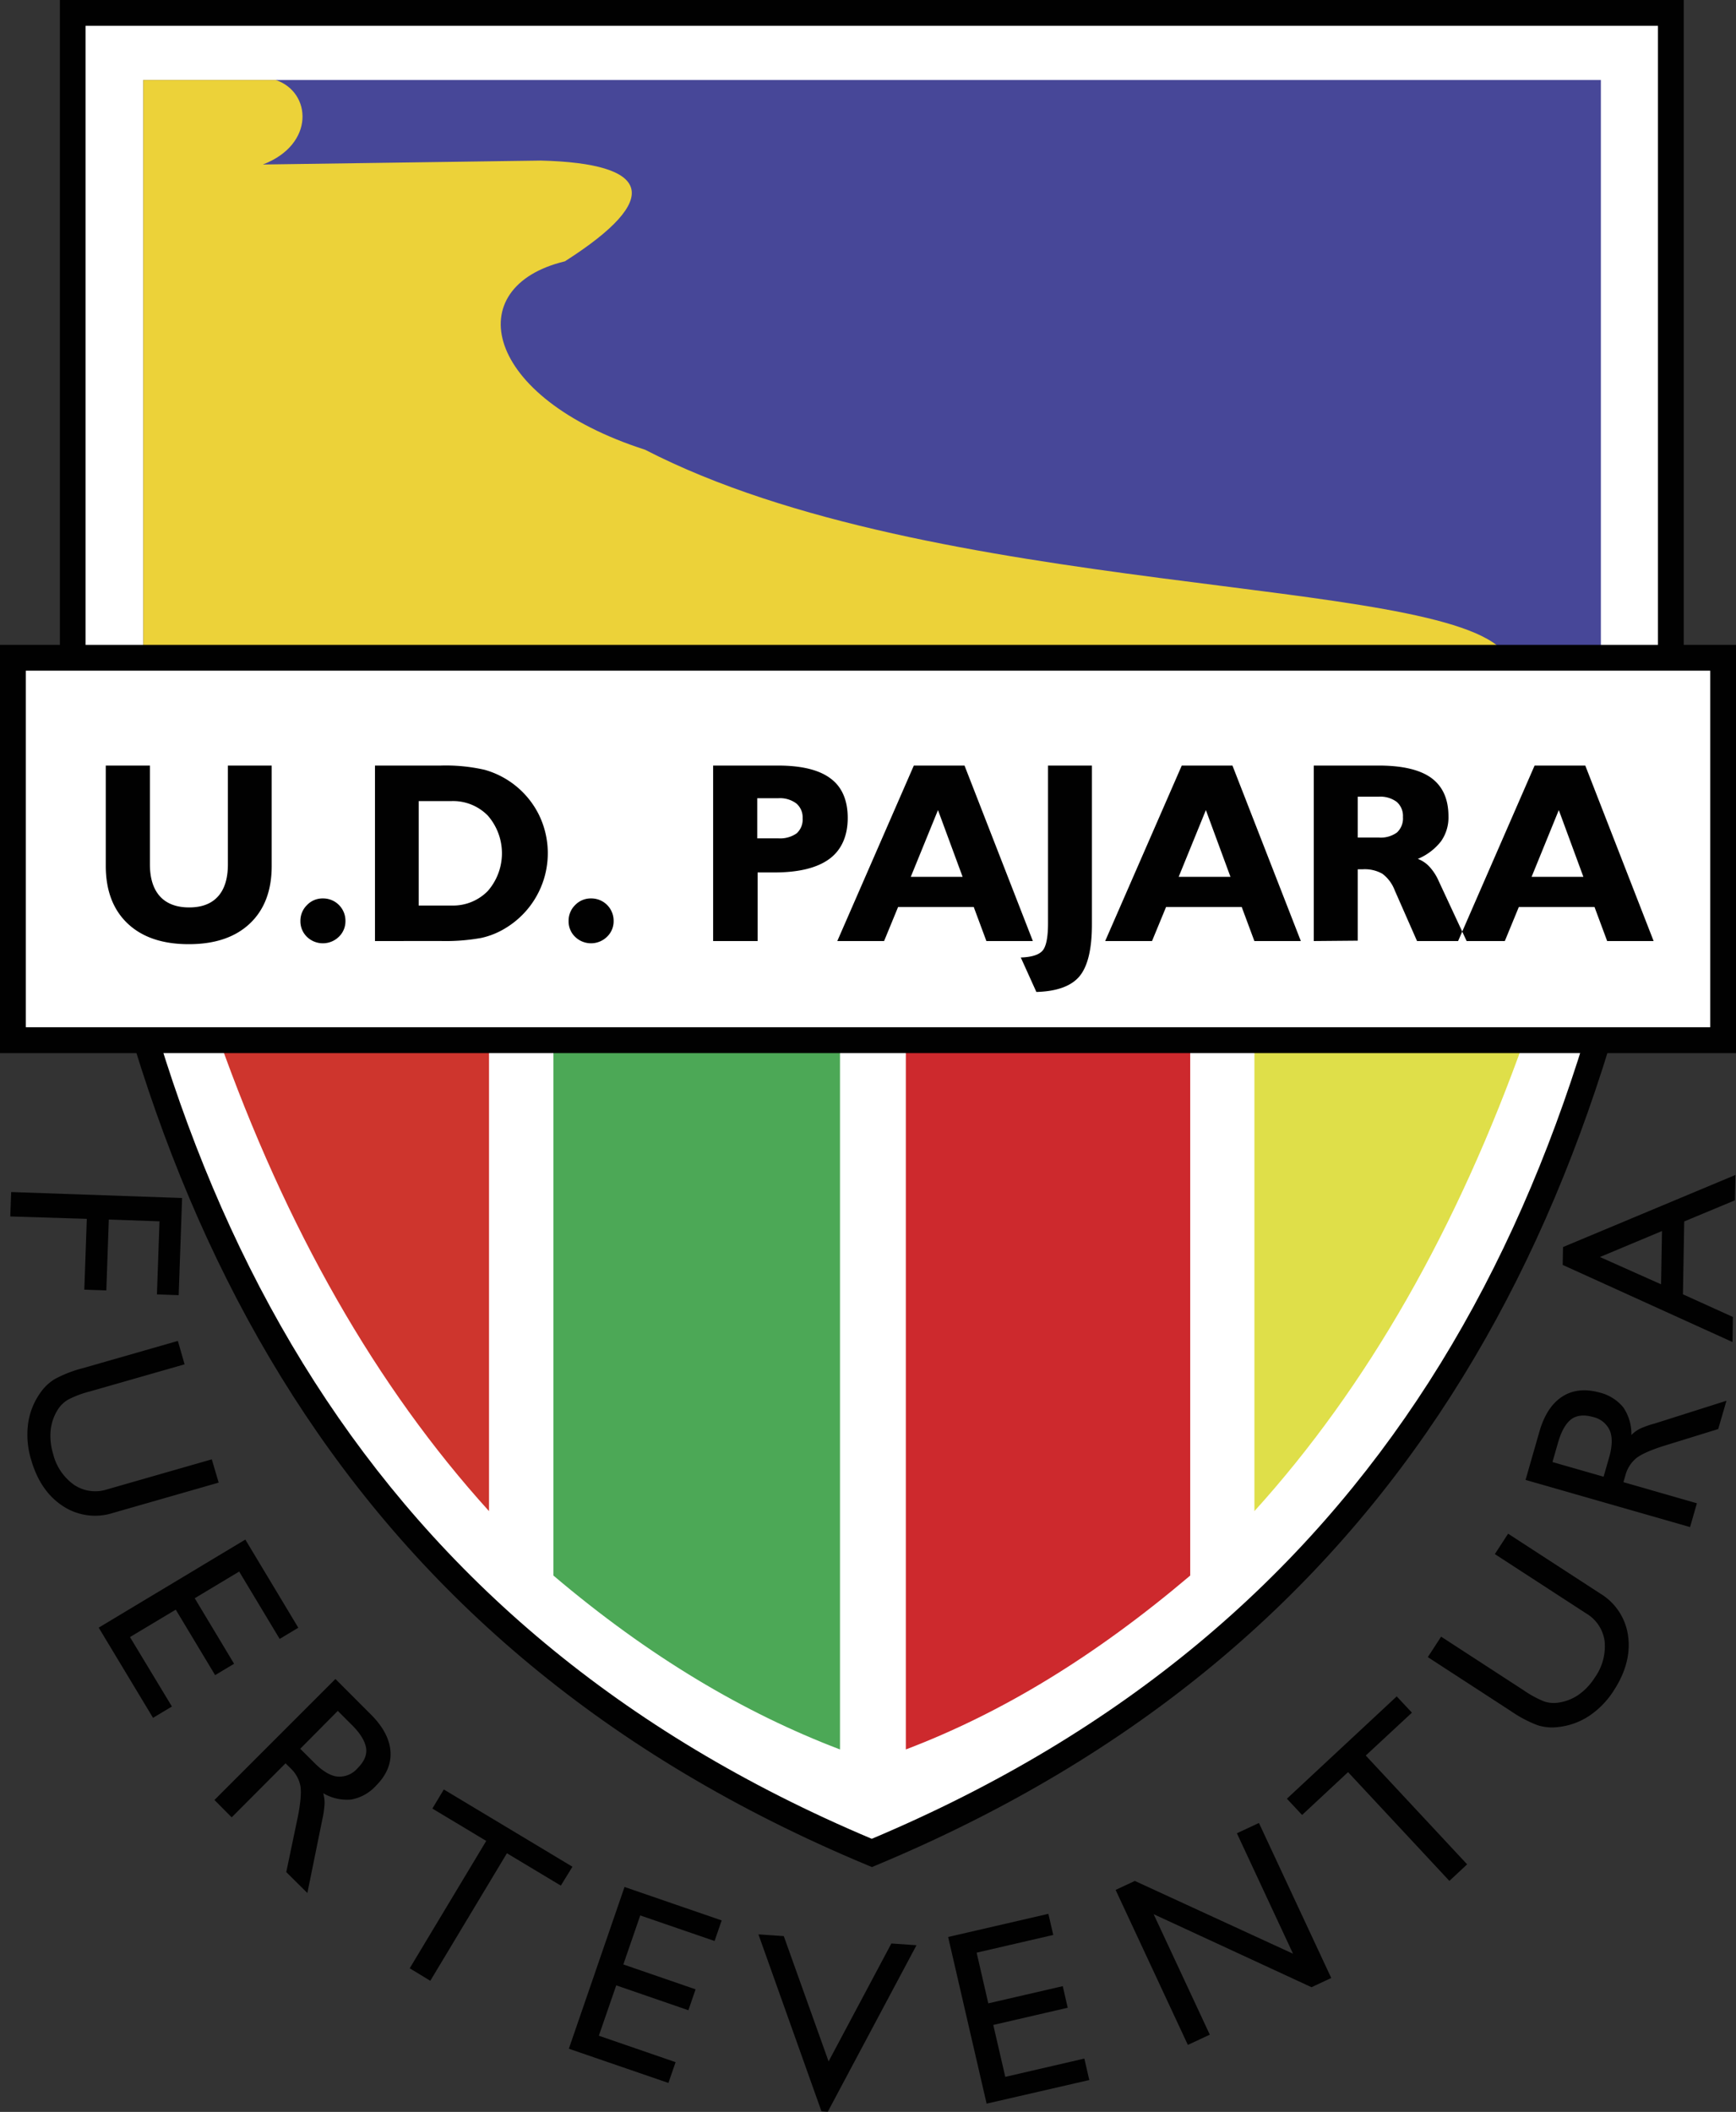 <svg id="Capa_1" data-name="Capa 1" xmlns="http://www.w3.org/2000/svg" viewBox="0 0 410.98 499.89"><rect x="0" y="0" width="410.98" height="499.89" fill="#333333" stroke="none"/><defs><style>.cls-1,.cls-9{fill:#010101;}.cls-2{fill:#fff;}.cls-3{fill:#dfdf49;}.cls-3,.cls-4,.cls-5,.cls-6,.cls-7,.cls-8,.cls-9{fill-rule:evenodd;}.cls-4{fill:#ce352d;}.cls-5{fill:#cd292d;}.cls-6{fill:#4ca856;}.cls-7{fill:#474798;}.cls-8{fill:#ecd239;}</style></defs><path class="cls-1" d="M61.43.06H442.84V163l0,.28c-8,63.37-24.87,120-55.14,167.23s-74.1,85.22-135.88,111l-1.17.49-1.18-.49c-61.76-25.76-105.52-63.63-135.86-111S66.45,226.6,58.41,163.23l0-.28V.06Z" transform="translate(-44.23 -0.06)"/><path class="cls-2" d="M436.73,6.17H64.49V162.75C72.43,225.13,89,280.81,118.71,327.16c29.49,46,72,82.92,131.9,108.15C310.53,410.08,353,373.18,382.52,327.16c29.71-46.35,46.28-102,54.21-164.41V6.17Z" transform="translate(-44.23 -0.06)"/><path class="cls-3" d="M341.2,245.58h64.13q-24.12,68-64.13,112.17Z" transform="translate(-44.23 -0.06)"/><path class="cls-4" d="M160,245.58H95.91Q120,313.61,160,357.75Z" transform="translate(-44.23 -0.06)"/><path class="cls-5" d="M258.68,245.58H326V373c-22.71,19.25-44.63,32.52-67.32,41.16Z" transform="translate(-44.23 -0.06)"/><path class="cls-6" d="M243.09,245.58H175.25V373c22.7,19.25,45.15,32.52,67.84,41.16Z" transform="translate(-44.23 -0.06)"/><path class="cls-7" d="M78.15,19H423.22V154.5H78.15Z" transform="translate(-44.23 -0.06)"/><path class="cls-8" d="M78.15,19h31.37c8.48,2.85,9.36,15.25-3.06,20l65.8-.93c26,.64,29.15,8.9,5.7,23.85-25,6-19.45,32.22,19,44.6,68.37,35.26,188.46,29.64,203.44,48H78.15Z" transform="translate(-44.23 -0.06)"/><path class="cls-9" d="M46.87,282.22l40.47,1.41-.81,23-5.15-.18.61-17.3-12-.42-.59,16.78-5.21-.18.59-16.77L46.66,288l.21-5.73Zm39.47,35.25L87.93,323l-22.35,6.4a24.39,24.39,0,0,0-5.16,1.92,7.24,7.24,0,0,0-2.32,2.12,11.35,11.35,0,0,0-1.86,5,14.41,14.41,0,0,0,.54,5.66,12.69,12.69,0,0,0,4.95,7.4,9,9,0,0,0,7.79,1.12l24.85-7.13L96,351l-25,7.17a13.84,13.84,0,0,1-11.88-1.62q-5.37-3.49-7.53-11a20.22,20.22,0,0,1-.72-8.43,16.48,16.48,0,0,1,2.88-7.34,11.23,11.23,0,0,1,3.42-3.27,28.81,28.81,0,0,1,6.67-2.6l22.56-6.47ZM67.6,385.33l34.71-20.85,12.54,20.87L110.44,388l-9.59-15.95-10.52,6.32,9.32,15.51-4.49,2.69-9.32-15.5L75,387.56,84.93,404l-4.47,2.68L67.6,385.33ZM95,426.12l28.64-28.64,8.38,8.39c2.9,2.89,4.44,5.81,4.65,8.74s-.95,5.66-3.44,8.15a10.42,10.42,0,0,1-5.83,3.25,11,11,0,0,1-6.65-1.49,8.35,8.35,0,0,1,.32,2.38,21.27,21.27,0,0,1-.53,3.8L117,448.14,112,443.19l2.6-12.43c.79-3.73,1-6.38.76-7.91a7.81,7.81,0,0,0-2.3-4.19l-1.23-1.22L99.08,430.23,95,426.12ZM115.31,414l3.4,3.39c1.91,1.91,3.71,3,5.39,3.19a5.67,5.67,0,0,0,4.8-2c1.55-1.55,2.24-3.14,2-4.73s-1.3-3.42-3.3-5.42l-3.4-3.4L115.31,414ZM141.2,466l18.14-30.19-12.75-7.66,2.71-4.52,30.45,18.29L177,446.39l-12.76-7.66-18.14,30.19-4.94-3Zm37.7,19,13.18-38.29,23,7.92-1.68,4.87-17.6-6.05-4,11.6,17.1,5.89-1.7,4.95L190.12,470,186,481.92l18.17,6.26-1.7,4.92L178.9,485Zm59.82,14.86-14.94-41.93,6,.41L240.39,488l14.86-27.91,5.95.41-21,39.41-1.51-.09ZM277.8,498l-9.11-39.45,23.73-5.48,1.16,5-18.14,4.19,2.76,12,17.63-4.07,1.17,5.11-17.62,4.07,2.84,12.29,18.72-4.33,1.17,5.08L277.8,498Zm47.65-13.89-17.11-36.7,4.55-2.13,37.45,17.23L337.05,434l5.22-2.44,17.12,36.7-4.67,2.18-37.38-17.29,13.3,28.52-5.19,2.42Zm61.92-38.82-24-25.76-10.88,10.14-3.6-3.85,26-24.22,3.6,3.85L367.56,415.6l24,25.76-4.22,3.93Zm-5.11-53,3.14-4.83,19.5,12.67a24.7,24.7,0,0,0,4.83,2.64,7.17,7.17,0,0,0,3.12.35,11.24,11.24,0,0,0,5-1.84,14.24,14.24,0,0,0,3.92-4.12,12.72,12.72,0,0,0,2.34-8.59A9,9,0,0,0,419.8,382l-21.68-14.08,3.14-4.83,21.83,14.18a13.86,13.86,0,0,1,6.57,10q.88,6.35-3.35,12.89a20.22,20.22,0,0,1-5.88,6.07,16.5,16.5,0,0,1-7.42,2.64,11.24,11.24,0,0,1-4.72-.43,28.92,28.92,0,0,1-6.33-3.33l-19.7-12.8Zm62.06-30.77-38.93-11.16,3.27-11.4q1.69-5.9,5.39-8.3c2.46-1.6,5.41-1.92,8.8-1a10.48,10.48,0,0,1,5.67,3.52,11.07,11.07,0,0,1,1.92,6.55,8.17,8.17,0,0,1,1.93-1.44A21.41,21.41,0,0,1,436,337l16.95-5.38L451,338.32l-12.12,3.75c-3.66,1.11-6.09,2.18-7.3,3.16a7.88,7.88,0,0,0-2.54,4l-.48,1.66,17.39,5-1.6,5.59Zm-20.46-11.91,1.33-4.63c.74-2.58.79-4.68.17-6.25a5.68,5.68,0,0,0-4-3.26q-3.18-.9-5.14.52c-1.3,1-2.35,2.79-3.13,5.51l-1.33,4.63,12.13,3.48Zm13.61-45.55.22-12.61L423,297.6l14.47,6.46Zm16.9,13.66-40.19-18.25.08-4.23,40.8-17.06-.11,6-12,5-.3,17.25,11.83,5.36-.1,5.94Z" transform="translate(-44.23 -0.06)"/><path class="cls-1" d="M47.29,152.7H455.22v96.63h-411V152.7Z" transform="translate(-44.23 -0.06)"/><path class="cls-2" d="M449.1,158.81H50.35v84.4H449.1v-84.4Z" transform="translate(-44.23 -0.06)"/><path class="cls-9" d="M108.55,181.27v23.79q0,8.72-5.18,13.61T88.9,223.55q-9.27,0-14.44-4.88t-5.19-13.61V181.27H79.72v23.38c0,3.3.8,5.83,2.37,7.57S86,214.85,89,214.85s5.27-.86,6.84-2.6,2.34-4.29,2.34-7.6V181.27Zm6.8,36.79a5.18,5.18,0,0,1,1.55-3.76,5.07,5.07,0,0,1,3.76-1.58,5.28,5.28,0,0,1,5.35,5.35,5.08,5.08,0,0,1-1.57,3.74,5.42,5.42,0,0,1-7.55,0,5.12,5.12,0,0,1-1.54-3.76Zm28-28.38V214.4h7.74a11.48,11.48,0,0,0,8.63-3.45,13.57,13.57,0,0,0,0-17.83,11.51,11.51,0,0,0-8.63-3.44ZM133,222.81V181.27h15.57a41.35,41.35,0,0,1,10.37,1,20.56,20.56,0,0,1,12.8,10.5,20.72,20.72,0,0,1-7.67,26.88,18.57,18.57,0,0,1-5.9,2.42,47.39,47.39,0,0,1-9.6.73Zm45.84-4.75a5.17,5.17,0,0,1,1.54-3.76,5.11,5.11,0,0,1,3.77-1.58,5.28,5.28,0,0,1,5.35,5.35,5.06,5.06,0,0,1-1.58,3.74,5.41,5.41,0,0,1-7.54,0,5.06,5.06,0,0,1-1.54-3.76Zm49.61-19.56a6.84,6.84,0,0,0,4.36-1.17,4.37,4.37,0,0,0,1.43-3.58,4.29,4.29,0,0,0-1.49-3.51,6.45,6.45,0,0,0-4.25-1.24h-5v9.5Zm-15.39,24.31V181.27h15.32q8.43,0,12.48,3.06c2.71,2,4.06,5.17,4.06,9.35s-1.44,7.55-4.33,9.68-7.24,3.21-13,3.21h-4v16.24Zm46.79-15.2h12.27l-5.83-15.8-6.44,15.8Zm-17.4,15.2,18.12-41.54h12l16.18,41.54h-11l-3-8.07h-17.9l-3.32,8.07Zm43.44,3.89c2.55-.08,4.27-.62,5.14-1.6s1.31-3.17,1.31-6.53v-37.3h10.39v37.65c0,5.81-1,9.9-2.94,12.23s-5.38,3.58-10.21,3.71l-3.69-8.16Zm37.38-19.09h12.26l-5.82-15.8Zm-17.4,15.2L324,181.27h12l16.19,41.54h-11l-3-8.07h-17.9l-3.33,8.07Zm64.79-24.5a6.52,6.52,0,0,0,4.29-1.2,4.54,4.54,0,0,0,1.41-3.66,4.4,4.4,0,0,0-1.47-3.58,6.46,6.46,0,0,0-4.23-1.23h-5v9.67Zm-15.41,24.5V181.27h15.34q8.46,0,12.5,2.94c2.7,2,4.05,5,4.05,9.12a9.79,9.79,0,0,1-1.78,5.89,13.58,13.58,0,0,1-5.47,4.14,7.26,7.26,0,0,1,2.78,1.89,12.25,12.25,0,0,1,2.15,3.34l6.62,14.22H379.7l-5.28-12a8.85,8.85,0,0,0-2.91-3.92,8.46,8.46,0,0,0-4.63-1.07l-.62,0-.6,0v16.9Zm51.57-15.2h12.26l-5.82-15.8Zm-17.4,15.2,18.11-41.54h12l16.18,41.54h-11l-3-8.07H403.8l-3.32,8.07Z" transform="translate(-44.23 -0.06)"/></svg>